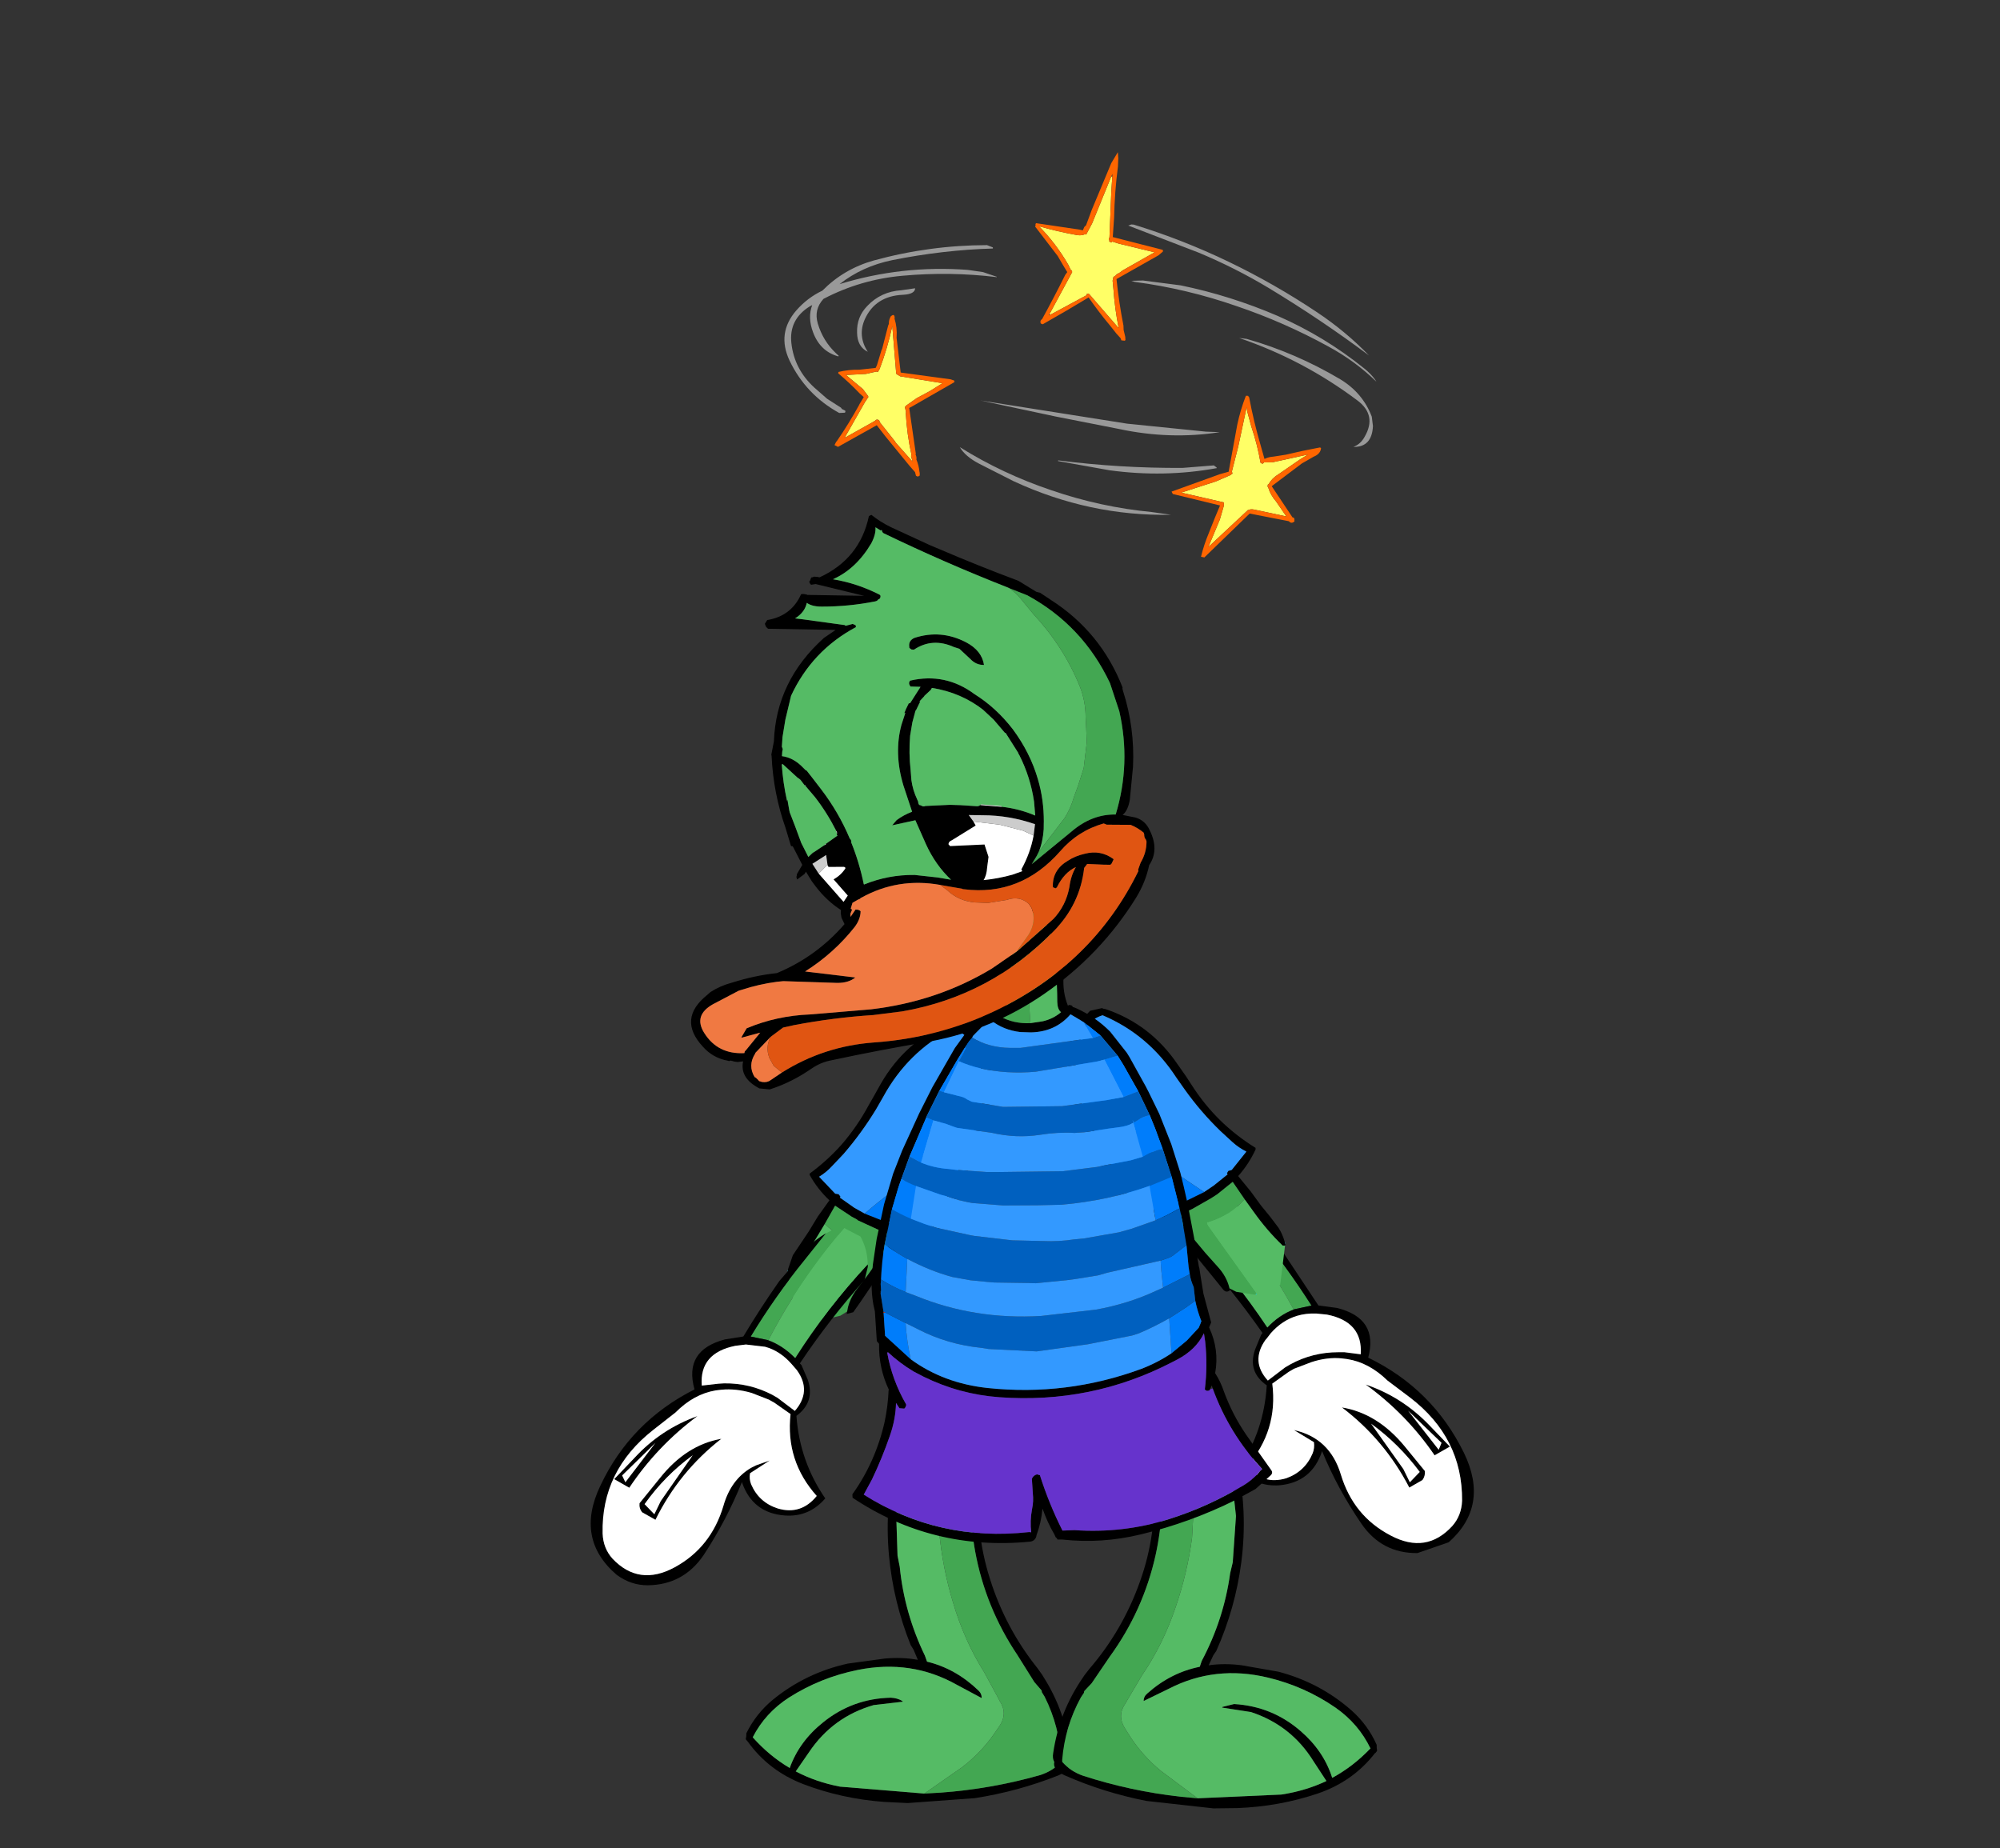 <?xml version="1.0" encoding="UTF-8" standalone="no"?>
<svg xmlns:xlink="http://www.w3.org/1999/xlink" height="136.3px" width="147.5px" xmlns="http://www.w3.org/2000/svg">
  <rect width="100%" height="100%" fill="#333333" stroke="none"/>
  <g transform="matrix(1.0, 0.0, 0.0, 1.0, 93.2, 129.25)">
    <use height="38.9" transform="matrix(0.491, -0.106, 0.106, 0.491, -38.392, -50.557)" width="35.6" xlink:href="#sprite0"/>
    <use height="59.65" transform="matrix(0.47, -0.179, 0.179, 0.47, -8.682, -38.946)" width="31.7" xlink:href="#sprite1"/>
    <use height="42.05" transform="matrix(0.502, 7.0E-4, -7.0E-4, 0.502, -14.569, -54.905)" width="32.25" xlink:href="#sprite2"/>
    <use height="60.15" transform="matrix(0.506, 0.025, -0.025, 0.506, -36.9, -27.31)" width="47.35" xlink:href="#sprite3"/>
    <use height="60.15" transform="matrix(0.505, -0.006, 0.006, 0.505, -15.863, -26.118)" width="47.35" xlink:href="#sprite4"/>
    <use height="93.25" transform="matrix(0.506, -0.033, 0.033, 0.506, -33.142, -61.647)" width="61.2" xlink:href="#sprite5"/>
    <use height="58.15" transform="matrix(0.488, 0.12, -0.12, 0.488, -43.646, -41.888)" width="32.85" xlink:href="#sprite6"/>
    <use height="83.95" transform="matrix(0.509, 0.033, -0.033, 0.509, -39.775, -91.981)" width="65.25" xlink:href="#sprite7"/>
    <use height="56.55" transform="matrix(0.497, 0.106, -0.106, 0.497, -31.534, -122.457)" width="89.0" xlink:href="#sprite8"/>
  </g>
  <defs>
    <g id="sprite0" transform="matrix(1.0, 0.0, 0.0, 1.0, 17.8, 19.45)">
      <use height="38.9" transform="matrix(1.0, 0.0, 0.0, 1.0, -17.8, -19.45)" width="35.6" xlink:href="#shape0"/>
    </g>
    <g id="shape0" transform="matrix(1.0, 0.0, 0.0, 1.0, 17.8, 19.45)">
      <path d="M-17.65 11.0 L-16.5 9.1 -15.0 7.65 -13.45 6.15 -11.7 4.3 -9.55 2.35 Q-10.9 0.4 -11.6 -1.9 L-11.55 -2.1 Q-8.65 -3.4 -6.1 -5.25 -3.3 -7.35 -0.95 -10.1 L-0.05 -11.1 1.45 -12.8 Q6.2 -18.05 13.0 -19.4 L13.25 -19.4 13.3 -19.4 13.6 -19.45 15.1 -18.95 15.2 -18.85 16.05 -17.65 Q19.45 -12.15 16.15 -5.85 12.7 0.8 8.15 6.8 6.65 8.85 4.8 10.25 L3.9 10.4 3.45 10.1 0.35 9.8 -0.25 10.35 -6.3 16.05 -8.35 18.0 -9.6 19.15 -10.6 19.2 -10.45 18.85 Q-9.85 17.2 -8.3 15.9 L-6.3 14.2 -1.85 10.1 -1.0 9.35 -3.5 8.05 -6.1 6.1 -6.2 5.95 -6.85 5.4 -8.9 3.3 -10.95 5.6 -12.45 7.2 Q-14.8 9.7 -17.4 11.6 L-17.75 11.55 -17.75 11.35 -17.65 11.0 M15.4 -16.55 Q14.65 -17.8 13.35 -18.45 6.25 -16.5 1.35 -10.8 L-0.05 -9.25 Q-2.85 -6.3 -6.1 -3.85 L-8.15 -2.45 Q-9.15 -1.75 -10.3 -1.35 L-8.5 1.6 -8.45 1.6 -8.2 1.7 -8.05 1.75 -7.95 1.95 -7.85 2.15 -7.95 2.3 -6.2 4.2 -4.9 5.35 -1.9 7.35 Q-1.1 7.8 -0.25 8.2 1.8 9.0 4.05 9.25 L4.75 9.05 Q9.5 2.8 13.8 -3.8 17.1 -9.0 16.0 -14.85 L15.4 -16.55" fill="#000000" fill-rule="evenodd" stroke="none"/>
      <path d="M-4.9 5.35 L-6.2 4.2 -7.95 2.3 -7.85 2.15 -7.95 1.95 -8.05 1.75 -8.2 1.7 -8.45 1.6 -8.5 1.6 -10.3 -1.35 Q-9.15 -1.75 -8.15 -2.45 L-6.1 -3.85 Q-2.85 -6.3 -0.05 -9.25 L1.35 -10.8 Q6.25 -16.5 13.35 -18.45 14.65 -17.8 15.4 -16.55 L12.35 -11.0 10.85 -8.25 Q7.25 -2.3 1.9 1.85 L0.6 2.65 -0.2 3.0 Q-2.65 4.1 -4.9 5.35" fill="#3399ff" fill-rule="evenodd" stroke="none"/>
      <path d="M-14.7 19.2 Q-16.6 18.9 -17.8 17.35 L-17.75 11.55 -17.4 11.6 Q-14.8 9.7 -12.45 7.2 L-10.95 5.6 Q-9.2 8.25 -6.25 9.6 L-6.15 9.7 Q-5.8 9.65 -6.25 10.2 L-6.5 10.5 -14.45 19.0 -14.55 19.1 -14.7 19.2" fill="#55bb65" fill-rule="evenodd" stroke="none"/>
      <path d="M-10.45 18.85 L-11.55 19.25 -14.15 19.3 -14.45 19.0 -6.5 10.5 -6.25 10.2 Q-5.8 9.65 -6.15 9.7 L-6.25 9.6 Q-9.2 8.25 -10.95 5.6 L-8.9 3.3 -6.85 5.4 -6.2 5.95 -6.1 6.1 -3.5 8.05 -1.0 9.35 -1.85 10.1 -6.3 14.2 -8.3 15.9 Q-9.85 17.2 -10.45 18.85" fill="#43a752" fill-rule="evenodd" stroke="none"/>
      <path d="M-4.9 5.35 Q-2.65 4.1 -0.2 3.0 L0.6 2.65 1.9 1.85 Q7.25 -2.3 10.85 -8.25 L12.35 -11.0 15.4 -16.55 16.0 -14.85 Q17.1 -9.0 13.8 -3.8 9.5 2.8 4.75 9.05 L4.05 9.25 Q1.8 9.0 -0.25 8.2 -1.1 7.8 -1.9 7.35 L-4.9 5.35" fill="#007dfb" fill-rule="evenodd" stroke="none"/>
      <path d="M-14.15 19.3 L-14.4 19.25 -14.55 19.1 -14.45 19.0 -14.15 19.3" fill="#0db5c8" fill-rule="evenodd" stroke="none"/>
      <path d="M-14.4 19.25 L-14.6 19.2 -14.7 19.2 -14.55 19.1 -14.4 19.25 M-17.75 11.35 L-17.75 11.2 -17.65 11.0 -17.75 11.35" fill="#0ecfe4" fill-rule="evenodd" stroke="none"/>
    </g>
    <g id="sprite1" transform="matrix(1.0, 0.0, 0.0, 1.0, 15.85, 29.85)">
      <use height="59.65" transform="matrix(1.0, 0.0, 0.0, 1.0, -15.85, -29.85)" width="31.7" xlink:href="#shape1"/>
    </g>
    <g id="shape1" transform="matrix(1.0, 0.0, 0.0, 1.0, 15.85, 29.85)">
      <path d="M-4.9 -29.8 L-4.25 -29.85 -2.6 -28.15 -1.0 -23.4 Q1.2 -16.85 2.6 -10.1 L-0.05 -10.5 Q-1.4 -20.4 -4.9 -29.8" fill="#43a752" fill-rule="evenodd" stroke="none"/>
      <path d="M-2.6 -28.15 Q-0.35 -25.4 0.65 -21.3 0.9 -20.1 1.4 -19.25 L3.55 -9.75 5.95 -8.45 Q11.15 -4.85 7.65 0.0 14.85 7.65 15.8 18.05 16.55 26.65 9.05 29.5 L4.2 29.35 Q-0.7 27.55 -1.95 22.4 -3.4 16.4 -3.55 10.4 -6.6 14.15 -11.2 12.85 -14.65 11.8 -15.85 8.4 -10.45 4.6 -7.7 -1.5 -9.65 -4.35 -7.45 -7.0 L-5.85 -8.7 -5.55 -8.9 Q-7.45 -16.45 -10.3 -23.65 L-10.05 -25.65 -9.9 -26.0 Q-6.55 -17.95 -4.6 -9.4 -2.35 -10.5 -0.05 -10.5 L2.6 -10.1 Q1.2 -16.85 -1.0 -23.4 L-2.6 -28.15 M0.05 -9.45 Q-2.2 -9.6 -4.4 -8.45 L-5.3 -7.9 -5.5 -7.8 Q-8.7 -5.65 -7.3 -2.1 L-4.25 -3.0 -3.35 -3.15 Q0.3 -3.65 3.85 -2.3 L4.65 -2.0 6.8 -0.85 Q8.8 -5.2 4.25 -8.05 L3.85 -8.25 2.85 -8.75 Q1.45 -9.35 0.05 -9.45 M-4.0 -2.2 L-6.85 -1.45 Q-8.5 5.3 -14.6 8.55 -13.45 12.0 -9.85 12.25 -6.95 12.3 -4.95 10.2 -4.4 9.6 -4.2 8.75 L-6.3 6.05 Q-1.8 9.0 -2.2 14.6 -2.65 20.95 1.45 25.55 5.35 30.0 10.4 27.45 12.2 26.5 13.05 24.5 16.4 15.9 11.3 7.65 L9.1 4.15 Q7.5 0.7 4.7 -0.9 L3.95 -1.3 Q2.0 -2.25 -0.4 -2.35 L-3.1 -2.35 -4.0 -2.2 M12.5 12.45 L14.2 16.45 11.65 16.85 Q9.95 9.75 5.9 3.55 10.25 7.15 12.5 12.45 M6.85 19.25 L8.75 18.35 Q7.35 13.4 4.6 9.2 L6.65 17.1 6.85 19.25 M13.25 15.5 L10.35 9.35 12.5 16.3 13.25 15.5 M8.7 19.6 L6.5 19.95 Q5.6 12.1 1.45 5.45 6.0 8.1 8.0 14.0 L9.5 18.5 Q9.3 19.2 8.7 19.6" fill="#000000" fill-rule="evenodd" stroke="none"/>
      <path d="M-9.9 -26.0 Q-9.15 -28.0 -7.5 -29.45 L-5.2 -29.75 -4.9 -29.8 Q-1.4 -20.4 -0.05 -10.5 -2.35 -10.5 -4.6 -9.4 -6.55 -17.95 -9.9 -26.0" fill="#55bb65" fill-rule="evenodd" stroke="none"/>
      <path d="M8.7 19.6 Q9.3 19.2 9.5 18.5 L8.0 14.0 Q6.0 8.1 1.45 5.45 5.6 12.1 6.5 19.95 L8.7 19.6 M13.25 15.5 L12.5 16.3 10.35 9.35 13.25 15.5 M6.85 19.25 L6.65 17.1 4.6 9.2 Q7.35 13.4 8.75 18.35 L6.85 19.25 M12.5 12.45 Q10.25 7.15 5.9 3.55 9.95 9.75 11.65 16.85 L14.2 16.45 12.5 12.45 M-4.0 -2.2 L-3.1 -2.35 -0.4 -2.35 Q2.0 -2.25 3.95 -1.3 L4.7 -0.9 Q7.5 0.7 9.1 4.15 L11.3 7.65 Q16.4 15.9 13.05 24.5 12.2 26.5 10.4 27.45 5.35 30.0 1.45 25.55 -2.65 20.95 -2.2 14.6 -1.8 9.0 -6.3 6.05 L-4.2 8.75 Q-4.4 9.6 -4.95 10.2 -6.95 12.3 -9.85 12.25 -13.45 12.0 -14.6 8.55 -8.5 5.3 -6.85 -1.45 L-4.0 -2.2 M0.05 -9.45 Q1.45 -9.35 2.85 -8.75 L3.85 -8.25 4.25 -8.05 Q8.8 -5.2 6.8 -0.85 L4.65 -2.0 3.85 -2.3 Q0.3 -3.65 -3.35 -3.15 L-4.25 -3.0 -7.3 -2.1 Q-8.7 -5.65 -5.5 -7.8 L-5.3 -7.9 -4.4 -8.45 Q-2.2 -9.6 0.05 -9.45" fill="#ffffff" fill-rule="evenodd" stroke="none"/>
    </g>
    <g id="sprite2" transform="matrix(1.0, 0.0, 0.0, 1.0, 16.1, 21.0)">
      <use height="42.05" transform="matrix(1.0, 0.0, 0.0, 1.0, -16.1, -21.0)" width="32.25" xlink:href="#shape2"/>
    </g>
    <g id="shape2" transform="matrix(1.0, 0.0, 0.0, 1.0, 16.1, 21.0)">
      <path d="M7.95 20.15 L8.0 20.45 Q7.45 20.85 7.0 20.3 L5.95 19.0 4.15 16.8 -1.1 10.35 -1.6 9.7 -4.7 9.65 -5.2 9.9 Q-5.75 9.9 -6.1 9.55 -7.75 7.95 -8.95 5.75 -12.65 -0.8 -15.2 -7.85 -17.65 -14.55 -13.55 -19.55 L-12.6 -20.6 -12.4 -20.65 -10.85 -21.0 -10.6 -20.9 -10.55 -20.9 -10.3 -20.85 Q-3.75 -18.65 0.25 -12.8 L1.55 -10.95 2.3 -9.8 Q4.25 -6.75 6.75 -4.35 9.0 -2.2 11.75 -0.5 L11.75 -0.25 Q10.75 1.9 9.2 3.65 L11.05 5.9 12.55 7.95 13.9 9.6 15.15 11.25 Q15.75 12.2 16.05 13.3 L16.15 13.65 16.1 13.85 15.75 13.85 Q13.4 11.6 11.45 8.85 L10.15 7.05 8.4 4.5 6.1 6.35 5.4 6.8 5.25 6.9 2.45 8.5 Q1.15 9.15 -0.2 9.5 L0.55 10.35 4.4 14.95 6.15 16.9 Q7.55 18.4 7.95 20.15 M-13.05 -18.35 L-13.85 -16.75 Q-15.8 -11.15 -13.15 -5.5 -9.8 1.6 -5.9 8.4 -5.55 8.5 -5.2 8.7 L-0.8 8.2 0.95 7.6 4.2 6.0 5.6 5.05 7.65 3.4 7.55 3.25 7.65 3.05 7.8 2.85 7.95 2.85 8.2 2.75 8.25 2.75 10.4 0.05 Q9.3 -0.5 8.4 -1.3 L6.6 -2.95 Q3.65 -5.8 1.3 -9.1 L0.1 -10.8 Q-4.0 -17.1 -10.75 -19.95 -12.2 -19.5 -13.05 -18.35" fill="#000000" fill-rule="evenodd" stroke="none"/>
      <path d="M-13.05 -18.35 Q-12.2 -19.5 -10.75 -19.95 -4.0 -17.1 0.1 -10.8 L1.3 -9.1 Q3.65 -5.8 6.6 -2.95 L8.4 -1.3 Q9.3 -0.5 10.4 0.05 L8.25 2.75 8.2 2.75 7.95 2.85 7.8 2.85 7.65 3.05 7.55 3.25 7.65 3.4 5.6 5.05 4.2 6.0 -0.2 3.05 -0.9 2.6 -2.1 1.65 Q-6.9 -3.15 -9.6 -9.55 L-10.75 -12.45 -13.05 -18.35" fill="#3399ff" fill-rule="evenodd" stroke="none"/>
      <path d="M4.2 6.0 L0.95 7.6 -0.8 8.2 -5.2 8.7 Q-5.55 8.5 -5.9 8.4 -9.8 1.6 -13.15 -5.5 -15.8 -11.15 -13.85 -16.75 L-13.05 -18.35 -10.75 -12.45 -9.6 -9.55 Q-6.9 -3.15 -2.1 1.65 L-0.9 2.6 -0.2 3.05 4.2 6.0" fill="#007dfb" fill-rule="evenodd" stroke="none"/>
      <path d="M7.95 20.15 Q7.55 18.4 6.15 16.9 L4.4 14.95 0.55 10.35 -0.2 9.5 Q1.15 9.15 2.45 8.5 L5.25 6.9 5.4 6.8 6.1 6.35 8.4 4.5 10.15 7.05 Q8.05 9.45 4.95 10.4 L4.85 10.45 Q4.45 10.35 4.85 11.0 L5.1 11.35 11.95 20.9 11.75 21.05 11.5 21.05 8.95 20.65 7.95 20.15" fill="#43a752" fill-rule="evenodd" stroke="none"/>
      <path d="M10.15 7.05 L11.45 8.85 Q13.4 11.6 15.75 13.85 L16.1 13.85 15.4 19.6 Q13.95 20.95 12.05 21.05 L11.95 21.05 11.95 20.9 5.1 11.35 4.85 11.0 Q4.45 10.35 4.85 10.45 L4.95 10.4 Q8.05 9.45 10.15 7.05" fill="#55bb65" fill-rule="evenodd" stroke="none"/>
      <path d="M16.15 13.65 L16.05 13.3 16.15 13.5 16.15 13.65 M11.75 21.05 L11.95 20.9 11.95 21.05 11.75 21.05" fill="#0ecfe4" fill-rule="evenodd" stroke="none"/>
    </g>
    <g id="sprite3" transform="matrix(1.0, 0.0, 0.0, 1.0, 23.7, 30.1)">
      <use height="60.15" transform="matrix(1.0, 0.0, 0.0, 1.0, -23.7, -30.1)" width="47.35" xlink:href="#shape3"/>
    </g>
    <g id="shape3" transform="matrix(1.0, 0.0, 0.0, 1.0, 23.7, 30.1)">
      <path d="M5.25 -28.3 L2.15 -28.45 Q1.75 -28.25 1.4 -28.15 -2.15 -24.5 -2.85 -19.25 L-3.5 -12.6 -2.95 -5.85 -2.55 -4.25 Q-1.55 2.45 1.75 8.5 L2.1 9.35 Q6.3 10.15 9.75 13.15 10.3 13.6 10.3 14.25 L6.6 12.5 Q-0.2 9.1 -7.9 11.05 -13.25 12.4 -17.7 15.55 -21.05 17.95 -22.7 21.6 -20.15 24.2 -17.1 25.8 -15.9 21.85 -12.55 18.9 -8.45 15.25 -2.9 14.85 -1.95 14.85 -1.2 15.25 L-1.15 15.35 -5.35 16.05 Q-11.2 18.05 -14.4 23.35 L-16.2 26.25 Q-13.2 27.65 -9.65 28.15 L2.65 28.55 5.0 28.3 Q12.35 27.4 19.3 25.05 21.1 24.4 22.3 23.0 L22.3 22.9 22.3 22.7 Q21.85 17.85 19.45 13.6 L19.0 12.95 19.0 12.85 18.95 12.7 17.85 11.55 15.2 7.75 Q10.2 1.05 8.3 -7.05 6.75 -13.75 7.45 -20.8 7.8 -24.5 5.95 -27.45 L5.25 -28.3 M5.8 -29.3 Q7.95 -28.05 8.25 -25.0 8.65 -21.35 8.45 -17.6 8.05 -10.1 10.65 -3.15 13.25 3.9 18.2 9.5 L18.95 10.45 19.15 10.75 Q22.65 15.7 23.6 21.7 23.75 22.45 23.45 23.0 23.75 24.1 22.0 24.95 16.3 27.55 10.05 28.85 L0.3 30.05 -3.15 30.05 Q-9.3 29.9 -15.0 28.05 -20.15 26.35 -23.4 22.25 L-23.65 22.0 -23.7 21.9 -23.65 21.5 -23.65 21.25 -23.65 21.05 Q-22.4 18.15 -20.05 16.0 -15.45 11.85 -9.4 10.2 L-4.05 9.2 Q-1.55 8.85 0.75 9.15 L0.05 7.7 -0.4 7.05 Q-3.25 0.85 -4.2 -5.85 -5.25 -13.25 -3.75 -20.55 -2.95 -24.45 -0.65 -27.7 0.35 -29.1 1.85 -29.65 L2.05 -29.6 2.95 -29.9 3.6 -30.1 Q4.85 -29.9 5.8 -29.3" fill="#000000" fill-rule="evenodd" stroke="none"/>
      <path d="M2.65 28.55 L-9.65 28.15 Q-13.2 27.65 -16.2 26.25 L-14.4 23.35 Q-11.2 18.05 -5.35 16.05 L-1.15 15.35 -1.2 15.25 Q-1.95 14.85 -2.9 14.85 -8.45 15.25 -12.55 18.9 -15.9 21.85 -17.1 25.8 -20.15 24.2 -22.7 21.6 -21.05 17.95 -17.7 15.55 -13.25 12.4 -7.9 11.05 -0.2 9.1 6.6 12.5 L10.3 14.25 Q10.3 13.6 9.75 13.15 6.3 10.15 2.1 9.35 L1.75 8.5 Q-1.55 2.45 -2.55 -4.25 L-2.95 -5.85 -3.5 -12.6 -2.85 -19.25 Q-2.15 -24.5 1.4 -28.15 1.75 -28.25 2.15 -28.45 L5.25 -28.3 Q2.5 -22.8 2.7 -16.5 L2.75 -12.5 2.95 -9.5 Q3.7 -4.35 5.45 0.55 7.35 6.0 10.5 10.5 L12.6 13.95 12.95 14.55 Q14.2 16.25 13.15 18.1 L12.35 19.4 Q10.55 22.25 7.95 24.45 L2.65 28.55" fill="#55bb65" fill-rule="evenodd" stroke="none"/>
      <path d="M5.25 -28.3 L5.95 -27.45 Q7.8 -24.5 7.45 -20.8 6.75 -13.75 8.3 -7.05 10.2 1.05 15.2 7.75 L17.85 11.55 18.95 12.7 19.0 12.85 19.0 12.95 19.45 13.6 Q21.85 17.85 22.3 22.7 L22.3 22.9 22.3 23.0 Q21.1 24.4 19.3 25.05 12.35 27.4 5.0 28.3 L2.65 28.55 7.95 24.45 Q10.55 22.25 12.35 19.4 L13.15 18.1 Q14.2 16.25 12.95 14.55 L12.6 13.95 10.5 10.5 Q7.35 6.0 5.45 0.55 3.7 -4.35 2.95 -9.5 L2.75 -12.5 2.7 -16.5 Q2.5 -22.8 5.25 -28.3" fill="#43a752" fill-rule="evenodd" stroke="none"/>
    </g>
    <g id="sprite4" transform="matrix(1.0, 0.0, 0.0, 1.0, 23.7, 30.1)">
      <use height="60.15" transform="matrix(1.0, 0.0, 0.0, 1.0, -23.7, -30.1)" width="47.35" xlink:href="#shape4"/>
    </g>
    <g id="shape4" transform="matrix(1.0, 0.0, 0.0, 1.0, 23.7, 30.1)">
      <path d="M3.7 -20.55 Q5.2 -13.25 4.15 -5.85 3.2 0.85 0.35 7.05 L-0.1 7.7 -0.8 9.15 Q1.5 8.85 4.0 9.2 L9.35 10.2 Q15.4 11.85 20.0 16.0 22.35 18.15 23.6 21.05 L23.6 21.25 23.6 21.5 23.65 21.9 23.6 22.0 23.4 22.25 23.35 22.25 Q20.1 26.35 14.95 28.05 9.25 29.9 3.1 30.05 L-0.35 30.05 -10.1 28.85 Q-16.35 27.55 -22.05 24.95 -23.8 24.1 -23.5 23.0 -23.8 22.45 -23.65 21.7 -22.7 15.7 -19.2 10.75 L-19.0 10.45 -18.25 9.5 Q-13.3 3.9 -10.7 -3.15 -8.1 -10.1 -8.5 -17.6 -8.7 -21.35 -8.3 -25.0 -8.0 -28.05 -5.85 -29.3 -4.9 -29.9 -3.65 -30.1 L-3.0 -29.9 -2.05 -29.6 -1.9 -29.65 Q-0.4 -29.1 0.6 -27.7 2.9 -24.45 3.7 -20.55 M-2.65 28.55 L9.6 28.15 Q13.15 27.65 16.2 26.25 L14.35 23.35 Q11.15 18.05 5.3 16.05 L1.1 15.35 1.15 15.25 2.85 14.85 Q8.4 15.25 12.5 18.9 15.85 21.85 17.05 25.8 20.1 24.2 22.65 21.6 L22.7 21.6 Q21.0 17.95 17.65 15.55 13.2 12.4 7.85 11.05 0.15 9.1 -6.65 12.5 L-10.35 14.25 Q-10.35 13.6 -9.8 13.15 -6.35 10.15 -2.1 9.35 L-1.8 8.5 Q1.5 2.45 2.5 -4.25 L2.9 -5.85 3.45 -12.6 2.8 -19.25 Q2.1 -24.5 -1.45 -28.15 L-2.2 -28.45 -5.3 -28.3 -6.0 -27.45 Q-7.85 -24.5 -7.5 -20.8 -6.8 -13.75 -8.35 -7.05 -10.25 1.05 -15.25 7.75 L-17.9 11.55 -19.0 12.7 -19.05 12.85 -19.05 12.95 -19.5 13.6 Q-21.9 17.85 -22.35 22.7 L-22.35 22.9 -22.35 23.0 Q-21.15 24.4 -19.35 25.05 -12.4 27.4 -5.05 28.3 L-2.65 28.55" fill="#000000" fill-rule="evenodd" stroke="none"/>
      <path d="M-5.3 -28.3 L-2.2 -28.45 -1.45 -28.15 Q2.1 -24.5 2.8 -19.25 L3.45 -12.6 2.9 -5.85 2.5 -4.25 Q1.5 2.45 -1.8 8.5 L-2.1 9.35 Q-6.35 10.15 -9.8 13.15 -10.35 13.6 -10.35 14.25 L-6.65 12.5 Q0.15 9.1 7.85 11.05 13.2 12.4 17.65 15.55 21.0 17.95 22.7 21.6 L22.65 21.6 Q20.1 24.2 17.05 25.8 15.85 21.85 12.5 18.9 8.4 15.25 2.85 14.85 L1.15 15.25 1.1 15.35 5.3 16.05 Q11.15 18.05 14.35 23.35 L16.2 26.25 Q13.15 27.65 9.6 28.15 L-2.65 28.55 -8.0 24.45 Q-10.6 22.25 -12.4 19.4 L-13.2 18.1 Q-14.25 16.25 -13.0 14.55 L-12.65 13.95 -10.55 10.5 Q-7.4 6.0 -5.5 0.55 -3.75 -4.35 -3.0 -9.5 L-2.8 -12.5 -2.75 -16.5 Q-2.55 -22.8 -5.3 -28.3" fill="#55bb65" fill-rule="evenodd" stroke="none"/>
      <path d="M-5.3 -28.3 Q-2.55 -22.8 -2.75 -16.5 L-2.8 -12.5 -3.0 -9.5 Q-3.75 -4.35 -5.5 0.55 -7.4 6.0 -10.55 10.5 L-12.65 13.95 -13.0 14.55 Q-14.25 16.25 -13.2 18.1 L-12.4 19.4 Q-10.6 22.25 -8.0 24.45 L-2.65 28.55 -5.05 28.3 Q-12.4 27.4 -19.35 25.05 -21.15 24.4 -22.35 23.0 L-22.35 22.9 -22.35 22.7 Q-21.9 17.85 -19.5 13.6 L-19.05 12.95 -19.05 12.85 -19.0 12.7 -17.9 11.55 -15.25 7.75 Q-10.25 1.05 -8.35 -7.05 -6.8 -13.75 -7.5 -20.8 -7.85 -24.5 -6.0 -27.45 L-5.3 -28.3" fill="#43a752" fill-rule="evenodd" stroke="none"/>
    </g>
    <g id="sprite5" transform="matrix(1.0, 0.0, 0.0, 1.0, 30.65, 46.65)">
      <use height="93.25" transform="matrix(1.0, 0.0, 0.0, 1.0, -30.65, -46.65)" width="61.2" xlink:href="#shape5"/>
    </g>
    <g id="shape5" transform="matrix(1.0, 0.0, 0.0, 1.0, 30.65, 46.65)">
      <path d="M-0.35 -46.6 Q4.45 -46.0 5.0 -41.05 5.35 -38.3 4.95 -35.55 4.65 -33.35 5.3 -31.35 L5.5 -31.4 5.5 -31.45 5.75 -31.35 5.9 -31.3 6.0 -31.1 6.45 -30.9 Q9.2 -29.45 11.2 -27.15 L13.4 -23.95 13.75 -23.3 15.85 -18.85 16.2 -18.05 17.55 -14.75 19.0 -10.25 20.05 -6.0 20.4 -4.0 20.8 -1.5 21.45 3.75 21.85 7.8 21.9 8.0 22.0 9.15 22.25 11.75 23.1 16.0 22.75 16.7 Q24.05 20.0 23.2 23.4 23.9 24.65 24.3 26.15 25.3 29.55 27.1 32.6 L30.45 38.05 Q30.65 38.4 30.35 38.7 L29.3 39.55 27.95 40.6 24.95 42.0 Q18.15 44.85 10.85 46.1 5.1 47.1 -0.55 46.1 L-1.25 46.05 -1.35 45.85 -1.5 45.7 -1.65 45.3 Q-2.55 43.5 -3.1 41.55 L-3.15 41.45 Q-3.45 43.4 -4.25 45.2 L-4.3 45.35 -4.3 45.4 Q-4.55 46.05 -5.25 46.1 -19.5 46.55 -30.6 38.05 L-30.6 37.85 -30.6 37.55 Q-26.95 33.1 -25.25 27.4 -24.6 25.1 -24.35 22.75 L-24.3 22.75 Q-25.6 19.5 -25.3 15.95 L-25.6 15.55 -25.6 11.2 -25.75 10.25 Q-26.0 8.0 -25.65 5.7 L-25.45 4.4 -24.75 1.15 -24.65 0.7 -23.25 -4.25 -21.65 -8.6 -20.15 -11.8 -20.1 -11.9 -17.3 -17.1 -15.15 -20.75 -12.3 -25.05 -11.5 -26.25 -9.8 -28.3 -7.8 -30.15 -5.75 -31.6 -5.35 -31.4 Q-3.3 -36.3 -3.9 -41.95 -4.3 -45.75 -0.65 -46.65 L-0.35 -46.6 M-0.55 -45.35 L-1.2 -45.25 -1.5 -45.0 -2.45 -44.0 -2.5 -43.9 Q-2.05 -37.8 -3.6 -32.1 -3.9 -30.95 -4.6 -30.4 -2.75 -29.2 -0.3 -29.15 L1.5 -29.3 Q3.05 -29.55 4.25 -30.45 3.75 -30.9 3.8 -32.0 4.1 -36.75 3.6 -41.45 3.45 -42.75 2.65 -43.8 L2.0 -44.65 Q0.85 -45.5 -0.55 -45.35 M-14.15 -20.2 L-16.3 -16.5 -16.3 -16.45 -19.1 -10.95 -20.5 -7.75 -21.0 -6.6 -22.15 -3.45 -23.55 1.6 Q-24.15 4.1 -24.4 6.65 L-24.5 7.3 -24.5 7.55 -24.5 8.1 -24.5 8.2 -24.6 8.35 -24.6 8.4 -24.6 8.7 -24.35 11.35 -24.35 11.5 -24.35 14.55 -24.35 14.85 -20.85 18.5 Q-16.3 22.3 -9.95 23.4 1.4 25.35 12.45 22.1 14.9 21.35 17.05 20.1 L19.4 18.4 21.25 16.65 21.6 15.95 21.6 15.9 21.7 15.75 Q21.2 14.2 21.0 12.7 L20.9 10.7 Q20.55 9.8 20.45 8.8 L20.35 7.75 20.25 4.55 19.9 1.15 19.6 -0.85 18.75 -5.5 17.7 -9.65 16.8 -12.7 16.15 -14.65 14.7 -18.25 12.8 -22.2 12.05 -23.6 9.75 -26.7 7.5 -28.75 6.2 -29.65 5.6 -30.05 Q3.25 -27.65 -0.3 -27.8 L-1.85 -27.95 Q-4.3 -28.4 -6.0 -29.95 L-6.15 -30.15 -8.75 -27.85 -8.9 -27.6 -9.2 -27.3 -10.05 -26.2 -11.3 -24.45 -14.15 -20.2 M22.3 25.7 L22.2 25.85 Q21.75 26.0 21.55 25.65 22.2 22.2 22.05 18.7 L21.95 17.5 Q20.65 19.8 17.85 21.05 L17.05 21.4 Q4.95 26.7 -8.35 24.85 -14.1 24.05 -19.15 21.15 L-20.55 20.3 Q-22.5 18.95 -24.1 17.25 L-24.2 17.35 Q-23.75 21.35 -21.95 25.0 L-21.95 25.15 -22.1 25.45 -22.25 25.6 -22.95 25.5 -23.4 24.7 Q-23.6 27.05 -24.6 29.4 -25.95 32.6 -27.6 35.55 L-28.95 37.7 Q-18.5 45.3 -5.3 44.7 L-5.0 44.75 Q-5.1 43.1 -4.65 41.35 -4.35 40.3 -4.4 39.15 L-4.4 37.0 Q-4.2 36.6 -3.8 36.45 L-3.6 36.4 -3.35 36.5 -3.2 36.55 Q-2.15 40.8 -0.45 44.8 L1.3 44.85 Q8.3 45.8 15.1 44.15 21.0 42.7 26.35 39.9 27.45 39.3 28.35 38.5 L28.75 38.05 29.1 37.75 Q24.65 32.3 22.7 25.6 L22.6 25.15 22.3 25.7" fill="#000000" fill-rule="evenodd" stroke="none"/>
      <path d="M-0.3 -29.15 Q-2.75 -29.2 -4.6 -30.4 -3.9 -30.95 -3.6 -32.1 -2.05 -37.8 -2.5 -43.9 L-2.45 -44.0 -1.5 -45.0 -1.2 -45.25 -0.55 -45.35 Q-1.0 -42.05 -0.65 -38.65 -0.25 -34.95 -0.3 -31.2 L-0.3 -29.15" fill="#43a752" fill-rule="evenodd" stroke="none"/>
      <path d="M-0.55 -45.35 Q0.85 -45.5 2.0 -44.65 L2.65 -43.8 Q3.45 -42.75 3.6 -41.45 4.1 -36.75 3.8 -32.0 3.75 -30.9 4.25 -30.45 3.05 -29.55 1.5 -29.3 L-0.3 -29.15 -0.3 -31.2 Q-0.25 -34.95 -0.65 -38.65 -1.0 -42.05 -0.55 -45.35" fill="#55bb65" fill-rule="evenodd" stroke="none"/>
      <path d="M-13.5 -19.95 L-14.15 -20.2 -11.3 -24.45 -10.05 -26.2 -9.9 -26.1 -11.05 -24.3 -13.5 -19.95 M-16.3 -16.45 L-15.3 -15.95 -17.5 -9.95 -19.1 -10.95 -16.3 -16.45 M13.7 -13.7 L13.6 -14.15 13.8 -13.75 14.4 -14.05 Q15.15 -14.55 16.15 -14.65 L16.8 -12.7 17.7 -9.65 17.0 -9.55 15.7 -9.15 14.75 -8.7 13.7 -13.7 M14.7 -18.25 L12.5 -17.55 12.5 -17.6 10.1 -23.15 12.05 -23.6 12.8 -22.2 14.7 -18.25 M-20.5 -7.75 Q-19.55 -7.1 -18.45 -6.6 L-19.5 -1.9 Q-20.9 -2.6 -22.15 -3.45 L-21.0 -6.6 -20.5 -7.75 M15.45 -4.4 L15.4 -4.6 15.5 -4.4 18.75 -5.5 19.6 -0.85 17.6 0.05 16.0 0.65 15.7 -2.1 15.45 -4.4 M-24.1 11.5 L-21.25 13.2 Q-21.25 15.9 -20.85 18.5 L-24.35 14.85 -24.35 14.55 -24.35 11.5 -24.1 11.5 M17.05 15.0 L19.65 13.55 21.0 12.7 Q21.2 14.2 21.7 15.75 L21.6 15.9 21.6 15.95 21.25 16.65 19.4 18.4 17.05 20.1 17.05 15.9 17.05 15.0 M20.45 8.8 L16.45 10.5 16.35 7.9 16.35 6.55 17.45 6.25 Q18.0 6.1 18.45 5.75 L20.25 4.55 20.35 7.75 20.45 8.8 M-20.95 8.7 Q-22.75 7.85 -24.4 6.65 -24.15 4.1 -23.55 1.6 L-22.85 2.15 -21.65 3.05 -20.4 3.9 -20.95 8.7 M9.75 -26.7 L8.6 -26.4 7.5 -28.75 9.75 -26.7" fill="#007dfb" fill-rule="evenodd" stroke="none"/>
      <path d="M-14.15 -20.2 L-13.5 -19.95 -11.55 -19.3 Q-10.6 -19.05 -10.25 -18.7 L-9.55 -18.3 -5.05 -17.25 3.5 -16.8 8.5 -17.15 10.0 -17.25 12.5 -17.55 14.7 -18.25 16.15 -14.65 Q15.15 -14.55 14.4 -14.05 L13.8 -13.75 13.6 -14.15 13.7 -13.7 Q12.7 -13.25 11.5 -13.2 L10.0 -13.1 6.5 -12.8 5.05 -12.8 Q2.65 -13.1 0.0 -12.85 -3.45 -12.55 -6.95 -13.6 L-11.95 -14.65 -12.55 -14.9 -13.55 -15.35 -15.3 -15.95 -16.3 -16.45 -16.3 -16.5 -14.15 -20.2 M-11.05 -24.3 L-9.9 -26.1 -10.05 -26.2 -9.2 -27.3 -8.9 -27.6 Q-6.6 -26.0 -3.5 -25.75 L-2.0 -25.65 8.5 -26.4 8.6 -26.4 9.75 -26.7 12.05 -23.6 10.1 -23.15 9.0 -22.95 0.0 -22.05 Q-4.2 -21.95 -7.95 -23.05 -9.6 -23.55 -11.05 -24.3 M-17.5 -9.95 Q-15.7 -9.05 -13.5 -8.75 L-12.45 -8.55 -8.0 -7.95 -6.5 -7.85 3.0 -7.35 8.0 -7.65 9.05 -7.8 13.0 -8.3 14.75 -8.7 15.7 -9.15 17.0 -9.55 17.7 -9.65 18.75 -5.5 15.5 -4.4 15.4 -4.6 15.45 -4.4 Q9.3 -2.65 2.5 -2.5 L-1.0 -2.65 -6.0 -2.95 -10.45 -3.6 -11.05 -3.75 -12.4 -4.15 -14.05 -4.8 -14.95 -5.1 -18.0 -6.4 -18.45 -6.6 Q-19.55 -7.1 -20.5 -7.75 L-19.1 -10.95 -17.5 -9.95 M-22.15 -3.45 Q-20.9 -2.6 -19.5 -1.9 L-17.55 -1.0 -15.9 -0.35 -11.05 1.05 -10.45 1.2 -5.0 2.2 -0.5 2.6 Q1.75 2.85 4.0 2.65 L5.5 2.6 10.55 2.05 12.45 1.65 16.0 0.65 17.6 0.05 19.6 -0.85 19.9 1.15 20.25 4.55 18.45 5.75 Q18.0 6.1 17.45 6.25 L16.35 6.55 8.5 7.8 7.1 8.1 4.0 8.4 2.55 8.5 -2.0 8.65 -3.0 8.55 -8.0 8.15 -9.0 8.0 -11.45 7.6 -14.05 6.95 Q-17.25 5.85 -20.4 3.9 L-21.65 3.05 -22.85 2.15 -23.55 1.6 -22.15 -3.45 M-24.6 8.7 L-24.5 8.2 -24.5 8.1 -24.5 7.55 -24.5 7.3 -24.4 6.65 Q-22.75 7.85 -20.95 8.7 L-20.5 8.9 -19.5 9.35 Q-11.2 13.4 -1.5 13.45 L6.5 13.05 Q11.3 12.5 15.5 10.85 L16.45 10.5 20.45 8.8 Q20.55 9.8 20.9 10.7 L21.0 12.7 19.65 13.55 17.05 15.0 Q14.8 16.1 12.5 16.9 L11.5 17.15 5.0 18.0 -2.5 18.55 -9.45 17.75 -10.55 17.5 Q-15.35 16.7 -19.45 14.25 L-21.25 13.2 -24.1 11.5 -24.35 11.35 -24.6 8.7" fill="#0060bf" fill-rule="evenodd" stroke="none"/>
      <path d="M-15.3 -15.95 L-13.55 -15.35 -12.55 -14.9 -11.95 -14.65 -6.95 -13.6 Q-3.45 -12.55 0.0 -12.85 2.65 -13.1 5.05 -12.8 L6.5 -12.8 10.0 -13.1 11.5 -13.2 Q12.7 -13.25 13.7 -13.7 L14.75 -8.7 13.0 -8.3 9.05 -7.8 8.0 -7.65 3.0 -7.35 -6.5 -7.85 -8.0 -7.95 -12.45 -8.55 -13.5 -8.75 Q-15.7 -9.05 -17.5 -9.95 L-15.3 -15.95 M12.5 -17.55 L10.0 -17.25 8.5 -17.15 3.5 -16.8 -5.05 -17.25 -9.55 -18.3 -10.25 -18.7 Q-10.6 -19.05 -11.55 -19.3 L-13.5 -19.95 -11.05 -24.3 Q-9.6 -23.55 -7.95 -23.05 -4.2 -21.95 0.0 -22.05 L9.0 -22.95 10.1 -23.15 12.5 -17.6 12.5 -17.55 M-19.5 -1.9 L-18.45 -6.6 -18.0 -6.4 -14.95 -5.1 -14.05 -4.8 -12.4 -4.15 -11.05 -3.75 -10.45 -3.6 -6.0 -2.95 -1.0 -2.65 2.5 -2.5 Q9.3 -2.65 15.45 -4.4 L15.7 -2.1 16.0 0.65 12.45 1.65 10.55 2.05 5.5 2.6 4.0 2.65 Q1.75 2.85 -0.5 2.6 L-5.0 2.2 -10.45 1.2 -11.05 1.05 -15.9 -0.35 -17.55 -1.0 -19.5 -1.9 M-21.25 13.2 L-19.45 14.25 Q-15.35 16.7 -10.55 17.5 L-9.45 17.75 -2.5 18.55 5.0 18.0 11.5 17.15 12.5 16.9 Q14.8 16.1 17.05 15.0 L17.05 15.9 17.05 20.1 Q14.9 21.35 12.45 22.1 1.4 25.35 -9.95 23.4 -16.3 22.3 -20.85 18.5 -21.25 15.9 -21.25 13.2 M16.45 10.5 L15.5 10.85 Q11.3 12.5 6.5 13.05 L-1.5 13.45 Q-11.2 13.4 -19.5 9.35 L-20.5 8.9 -20.95 8.7 -20.4 3.9 Q-17.25 5.85 -14.05 6.95 L-11.45 7.6 -9.0 8.0 -8.0 8.15 -3.0 8.55 -2.0 8.65 2.55 8.5 4.0 8.4 7.1 8.1 8.5 7.8 16.35 6.55 16.35 7.9 16.45 10.5 M8.6 -26.4 L8.5 -26.4 -2.0 -25.65 -3.5 -25.75 Q-6.6 -26.0 -8.9 -27.6 L-8.75 -27.85 -6.15 -30.15 -6.0 -29.95 Q-4.3 -28.4 -1.85 -27.95 L-0.3 -27.8 Q3.25 -27.65 5.6 -30.05 L6.2 -29.65 7.5 -28.75 8.6 -26.4" fill="#3399ff" fill-rule="evenodd" stroke="none"/>
      <path d="M22.7 25.6 Q24.65 32.3 29.1 37.75 L28.75 38.05 28.35 38.5 Q27.45 39.3 26.35 39.9 21.0 42.7 15.1 44.15 8.3 45.8 1.3 44.85 L-0.45 44.8 Q-2.15 40.8 -3.2 36.55 L-3.35 36.5 -3.6 36.4 -3.8 36.45 Q-4.2 36.6 -4.4 37.0 L-4.4 39.15 Q-4.35 40.3 -4.65 41.35 -5.1 43.1 -5.0 44.75 L-5.3 44.7 Q-18.5 45.3 -28.95 37.7 L-27.6 35.55 Q-25.95 32.6 -24.6 29.4 -23.6 27.05 -23.4 24.7 L-22.95 25.5 -22.25 25.6 -22.1 25.45 -21.95 25.15 -21.95 25.0 Q-23.75 21.35 -24.2 17.35 L-24.1 17.25 Q-22.5 18.95 -20.55 20.3 L-19.15 21.15 Q-14.1 24.05 -8.35 24.85 4.95 26.7 17.05 21.4 L17.85 21.05 Q20.65 19.8 21.95 17.5 L22.05 18.7 Q22.2 22.2 21.55 25.65 21.75 26.0 22.2 25.85 L22.3 25.7 22.7 25.6" fill="#6633cc" fill-rule="evenodd" stroke="none"/>
      <path d="M-24.35 11.35 L-24.1 11.5 -24.35 11.5 -24.35 11.35" fill="#f02d0b" fill-rule="evenodd" stroke="none"/>
    </g>
    <g id="sprite6" transform="matrix(1.0, 0.0, 0.0, 1.0, 16.45, 29.05)">
      <use height="58.15" transform="matrix(1.0, 0.0, 0.0, 1.0, -16.45, -29.05)" width="32.85" xlink:href="#shape6"/>
    </g>
    <g id="shape6" transform="matrix(1.0, 0.0, 0.0, 1.0, 16.45, 29.05)">
      <path d="M7.2 -27.5 L9.05 -29.05 9.65 -28.9 Q5.1 -19.95 2.75 -10.25 L0.1 -10.15 Q2.15 -16.7 5.1 -22.95 L7.2 -27.5" fill="#43a752" fill-rule="evenodd" stroke="none"/>
      <path d="M14.25 -24.55 L14.35 -24.2 14.35 -22.2 Q10.7 -15.35 8.05 -8.05 L8.35 -7.85 9.75 -6.0 Q11.6 -3.1 9.4 -0.45 11.45 5.9 16.4 10.3 14.75 13.55 11.25 14.15 6.55 14.95 3.95 10.9 3.1 16.85 1.05 22.65 -0.8 27.6 -5.85 28.9 -8.25 29.5 -10.65 28.5 -17.85 24.85 -16.1 16.4 -14.05 6.2 -6.05 -0.65 -9.0 -5.85 -3.45 -8.85 L-0.95 -9.9 Q0.5 -14.6 2.25 -19.1 L3.25 -21.05 Q4.7 -25.05 7.2 -27.5 L5.1 -22.95 Q2.15 -16.7 0.1 -10.15 L2.75 -10.25 Q5.0 -10.0 7.2 -8.65 10.0 -16.95 14.25 -24.55 M-0.3 -8.85 L-1.35 -8.45 -1.75 -8.3 Q-6.65 -6.0 -5.15 -1.45 L-2.85 -2.3 -2.05 -2.55 Q1.6 -3.5 5.25 -2.6 L6.1 -2.35 9.0 -1.1 Q10.75 -4.5 7.9 -6.95 L7.7 -7.1 6.85 -7.7 Q4.75 -9.15 2.5 -9.2 L-0.3 -8.85 M10.0 13.4 Q13.55 13.55 15.1 10.25 9.4 6.35 8.5 -0.5 L5.8 -1.55 4.9 -1.8 2.2 -2.15 Q-0.2 -2.25 -2.2 -1.55 L-3.0 -1.25 Q-6.0 0.05 -7.95 3.3 L-10.5 6.55 Q-16.5 14.2 -14.1 23.1 -13.5 25.2 -11.8 26.35 -7.05 29.4 -2.65 25.4 1.85 21.3 2.15 14.9 2.3 10.95 4.75 8.55 L5.4 8.0 7.15 6.85 4.8 9.35 Q4.85 10.2 5.35 10.9 7.1 13.2 10.0 13.4 M-13.35 14.15 L-12.65 15.0 -9.75 8.35 -13.35 14.15 M-11.9 15.65 L-14.35 14.95 -12.2 11.2 Q-9.45 6.2 -4.7 3.05 -9.4 8.75 -11.9 15.65 M-7.05 19.3 L-9.2 18.7 Q-9.8 18.25 -9.9 17.5 L-7.9 13.25 Q-5.3 7.55 -0.5 5.45 -5.35 11.6 -7.05 19.3 M-6.95 16.45 L-4.0 8.8 Q-7.25 12.65 -9.15 17.45 L-7.4 18.55 -6.95 16.45" fill="#000000" fill-rule="evenodd" stroke="none"/>
      <path d="M9.65 -28.9 L10.0 -28.8 12.25 -28.25 Q13.7 -26.65 14.25 -24.55 10.0 -16.95 7.2 -8.65 5.0 -10.0 2.75 -10.25 5.1 -19.95 9.65 -28.9" fill="#55bb65" fill-rule="evenodd" stroke="none"/>
      <path d="M10.0 13.4 Q7.1 13.2 5.35 10.9 4.85 10.2 4.8 9.35 L7.15 6.85 5.4 8.0 4.75 8.55 Q2.3 10.95 2.15 14.9 1.85 21.3 -2.65 25.4 -7.05 29.4 -11.8 26.35 -13.5 25.2 -14.1 23.1 -16.5 14.2 -10.5 6.55 L-7.95 3.3 Q-6.0 0.05 -3.0 -1.25 L-2.2 -1.55 Q-0.2 -2.25 2.2 -2.15 L4.9 -1.8 5.8 -1.55 8.5 -0.5 Q9.4 6.35 15.1 10.25 13.55 13.55 10.0 13.4 M-0.3 -8.85 L2.5 -9.2 Q4.75 -9.15 6.85 -7.7 L7.7 -7.1 7.9 -6.95 Q10.75 -4.5 9.0 -1.1 L6.1 -2.35 5.25 -2.6 Q1.6 -3.5 -2.05 -2.55 L-2.85 -2.3 -5.15 -1.45 Q-6.65 -6.0 -1.75 -8.3 L-1.35 -8.45 -0.3 -8.85 M-6.95 16.45 L-7.4 18.55 -9.15 17.45 Q-7.25 12.65 -4.0 8.8 L-6.95 16.45 M-7.05 19.3 Q-5.35 11.6 -0.5 5.45 -5.3 7.55 -7.9 13.25 L-9.9 17.5 Q-9.8 18.25 -9.2 18.7 L-7.05 19.3 M-11.9 15.65 Q-9.4 8.75 -4.7 3.05 -9.45 6.2 -12.2 11.2 L-14.35 14.95 -11.9 15.65 M-13.35 14.15 L-9.75 8.35 -12.65 15.0 -13.35 14.15" fill="#ffffff" fill-rule="evenodd" stroke="none"/>
    </g>
    <g id="sprite7" transform="matrix(1.0, 0.0, 0.0, 1.0, 32.65, 42.0)">
      <use height="83.95" transform="matrix(1.0, 0.0, 0.0, 1.0, -32.65, -42.0)" width="65.25" xlink:href="#shape7"/>
    </g>
    <g id="shape7" transform="matrix(1.0, 0.0, 0.0, 1.0, 32.65, 42.0)">
      <path d="M-11.55 -41.9 L-11.35 -42.0 Q-10.0 -41.05 -8.4 -40.4 L-2.55 -38.15 -1.1 -37.65 Q4.55 -35.65 10.35 -33.9 L10.5 -33.85 13.15 -32.45 13.35 -32.4 13.7 -32.35 15.35 -31.4 Q22.85 -27.25 26.5 -19.45 L26.5 -19.25 26.6 -18.95 Q28.65 -13.75 28.75 -8.1 L28.6 -3.35 Q28.45 -1.75 27.7 -1.05 L29.6 -0.8 Q31.05 -0.45 31.75 0.9 33.35 3.65 32.0 5.95 31.65 8.4 30.45 10.7 25.85 19.35 18.0 25.55 10.9 31.15 2.15 33.4 -5.05 35.1 -11.95 37.05 -13.55 37.45 -14.8 38.45 L-15.8 39.2 Q-18.1 40.85 -20.65 41.85 L-22.15 41.8 Q-25.1 40.5 -24.75 38.05 L-25.55 38.2 -26.1 38.15 -26.25 38.1 -26.35 38.1 -26.5 38.05 -26.7 38.1 -26.75 38.15 -26.95 38.1 Q-29.15 37.85 -30.7 36.3 -34.65 32.55 -30.55 28.8 L-30.4 28.65 -30.1 28.35 Q-28.75 27.35 -27.1 26.8 -23.9 25.55 -20.7 25.0 -15.15 22.25 -11.4 17.3 L-11.9 16.4 -12.05 15.75 -12.05 15.55 -12.05 15.3 Q-14.2 14.1 -15.9 12.15 L-16.5 11.45 -17.0 10.75 -17.45 10.1 -17.65 10.45 -18.65 11.3 -18.7 11.2 -18.8 10.9 -18.75 10.85 -18.75 10.65 -18.75 10.55 -18.05 9.15 -19.6 6.55 -19.8 6.55 -19.85 6.55 -20.8 4.0 Q-22.9 -0.9 -23.5 -6.3 L-23.55 -6.45 -23.3 -8.4 Q-23.55 -17.15 -17.05 -23.8 L-15.45 -25.05 -15.8 -25.05 -25.2 -24.6 -25.5 -24.85 -25.65 -25.15 -25.7 -25.3 -25.4 -25.85 Q-21.95 -26.65 -20.75 -29.9 L-20.45 -29.95 -19.9 -29.9 -19.9 -29.85 -11.65 -30.25 -18.75 -31.5 -19.4 -31.35 -19.6 -31.55 -19.7 -31.8 -19.6 -31.9 -19.45 -32.4 -19.25 -32.45 -19.05 -32.55 -18.6 -32.55 -18.25 -32.5 Q-12.6 -35.55 -11.7 -41.8 L-11.6 -41.85 -11.55 -41.9 M9.25 -32.7 L9.0 -32.8 Q-0.4 -35.8 -9.5 -39.5 L-9.65 -39.7 -9.7 -39.9 -9.9 -39.85 -10.65 -40.25 Q-10.5 -39.25 -11.1 -37.9 -13.05 -34.05 -16.3 -32.35 -12.75 -32.0 -9.4 -30.55 L-9.3 -30.45 Q-9.2 -30.15 -9.45 -29.9 L-9.55 -29.9 Q-9.65 -29.65 -10.0 -29.55 -13.75 -28.55 -17.65 -28.3 -19.05 -28.2 -19.85 -28.7 -20.05 -27.3 -21.4 -26.35 L-20.45 -26.3 -14.15 -25.85 -14.05 -25.75 -13.0 -26.1 -12.85 -26.0 -12.7 -26.0 -12.65 -25.95 -12.55 -25.85 -12.55 -25.65 Q-18.65 -21.85 -21.25 -15.15 L-21.85 -11.65 -22.1 -9.1 -22.1 -8.9 -22.1 -7.75 -22.1 -7.7 -22.05 -7.6 -22.0 -7.5 -21.95 -7.35 -22.0 -7.0 -22.0 -6.35 Q-20.3 -6.25 -18.8 -4.85 L-18.4 -4.5 -18.35 -4.55 -17.5 -3.6 -16.05 -1.95 Q-13.3 1.2 -11.45 4.9 L-11.3 5.05 -11.25 5.15 -11.2 5.25 -11.2 5.35 -11.2 5.45 Q-9.85 8.25 -9.0 11.35 L-8.95 11.45 -8.95 11.4 Q-5.55 9.75 -1.75 9.55 L1.6 9.7 3.55 9.9 Q1.15 7.9 -0.4 5.0 L-2.15 1.65 -5.45 2.6 -4.85 1.8 Q-3.9 1.0 -2.7 0.45 L-4.2 -3.25 Q-5.9 -7.8 -5.05 -12.0 L-4.6 -13.75 -4.75 -13.7 -4.55 -14.3 -4.2 -15.15 -4.0 -15.2 -2.65 -17.65 -4.1 -17.6 -4.15 -17.65 Q-4.5 -18.1 -4.2 -18.45 0.8 -19.95 5.2 -17.1 8.45 -15.35 11.05 -12.4 13.8 -9.15 15.15 -5.4 16.2 -2.55 16.4 0.7 L16.4 0.8 16.45 1.75 Q16.45 3.55 15.95 5.05 L15.7 5.65 15.05 6.9 20.45 1.85 Q23.25 -0.9 26.7 -1.05 28.45 -8.55 26.25 -16.0 L24.65 -19.95 Q20.2 -28.0 11.9 -31.85 L9.25 -32.7 M12.05 -9.05 L10.05 -11.8 9.95 -11.8 8.2 -13.6 6.55 -14.95 6.7 -14.85 Q3.3 -17.2 -1.0 -17.6 L-1.15 -17.3 -2.0 -16.4 -2.05 -16.3 -2.7 -15.5 -2.55 -15.55 -3.1 -14.2 -3.15 -14.2 -3.5 -12.45 -3.7 -10.5 Q-3.75 -8.0 -3.3 -5.5 L-3.1 -4.1 Q-2.8 -2.65 -2.1 -1.4 L-1.9 -1.0 -1.9 -0.85 -1.75 -0.6 -1.5 -0.55 -1.4 -0.5 Q-1.1 -0.35 -0.85 -0.5 L2.7 -0.9 2.75 -0.9 4.2 -0.95 6.65 -0.95 6.85 -1.0 7.1 -1.15 10.15 -1.1 Q12.65 -1.0 15.1 -0.15 L14.8 -2.15 Q14.05 -5.65 12.25 -8.7 L12.05 -9.0 12.05 -9.05 M3.5 -24.5 Q5.85 -23.45 6.3 -21.4 5.15 -21.3 4.25 -22.15 L2.6 -23.5 1.8 -23.7 Q-1.4 -24.9 -3.95 -22.95 L-4.3 -22.95 -4.55 -23.1 -4.65 -23.2 -4.65 -23.3 Q-4.85 -24.2 -4.0 -24.65 -0.25 -26.15 3.5 -24.5 M-21.8 -5.2 L-22.0 -5.2 -21.95 -5.15 Q-21.6 -2.5 -20.85 0.05 L-20.8 -0.1 -20.45 1.35 -20.35 1.7 -20.3 1.8 -19.7 3.1 -19.4 3.75 -18.4 6.0 -17.25 7.95 -16.6 7.25 -16.55 7.25 -15.05 6.1 -14.85 6.0 -14.85 5.9 -13.25 4.6 -13.35 4.45 -13.35 4.25 -13.3 4.25 -13.45 3.95 Q-14.95 1.4 -16.85 -0.75 L-18.35 -2.3 -18.4 -2.4 -18.45 -2.35 -19.1 -3.1 -19.45 -3.35 -19.5 -3.35 -21.8 -5.2 M-14.4 8.95 L-14.7 7.5 -16.6 8.9 -15.6 10.25 -11.75 14.1 -11.2 13.15 -13.4 10.95 Q-12.35 10.25 -11.8 9.25 L-11.85 9.1 -12.0 9.05 -12.1 9.05 -14.25 9.2 -14.4 8.95 M2.05 10.75 Q-4.15 10.05 -9.25 13.35 L-9.3 13.35 -9.4 13.5 -9.7 13.65 -10.45 14.15 -10.65 15.0 -10.45 15.15 -10.65 15.75 -10.6 16.2 -9.95 15.1 -9.6 15.1 Q-9.35 15.15 -9.2 15.3 -9.15 16.45 -9.9 17.6 -12.65 21.6 -16.65 24.5 L-9.35 24.9 Q-10.25 25.75 -11.9 25.85 L-19.7 26.1 -20.6 26.25 Q-23.15 26.75 -25.65 27.75 L-26.05 27.9 -29.65 30.1 Q-32.4 31.9 -30.6 34.35 -28.45 37.3 -24.65 36.85 L-24.6 36.6 -24.4 36.35 -22.55 33.75 -25.2 34.65 -25.2 34.55 -24.55 33.25 Q-20.35 31.15 -15.5 30.65 L-6.8 29.35 Q2.7 27.6 10.25 22.35 L13.5 19.8 13.85 19.5 18.65 14.65 Q20.4 12.55 20.7 9.8 20.8 8.2 21.45 6.9 19.8 7.8 18.9 10.0 L18.75 10.15 18.65 10.15 18.55 10.1 18.35 10.05 18.3 9.9 Q18.1 7.5 20.25 6.05 21.25 5.3 22.6 4.9 24.85 4.15 26.8 5.4 L26.8 5.5 26.55 6.1 26.4 6.25 25.4 6.3 23.05 6.35 22.65 6.95 Q22.4 12.25 18.85 16.35 10.35 26.3 -2.25 29.35 L-6.4 30.15 Q-12.15 30.9 -17.75 32.35 L-19.3 32.8 -21.0 34.25 -23.05 36.7 -23.1 36.85 Q-24.05 38.6 -22.95 40.2 L-22.75 40.3 -22.45 40.55 -22.25 40.75 -21.8 40.85 Q-21.05 40.9 -20.6 40.5 L-19.05 39.3 Q-13.25 35.1 -6.05 34.1 3.2 32.85 11.25 28.35 24.85 20.65 30.5 6.9 L30.5 6.85 30.45 6.7 30.75 5.65 Q31.5 4.2 31.4 2.55 L31.3 2.3 Q31.0 2.0 31.0 1.55 L30.9 1.3 Q30.0 0.65 28.95 0.3 L25.5 0.5 25.35 0.45 25.2 0.4 25.05 0.35 Q21.4 1.65 19.05 4.75 13.75 11.65 5.5 11.15 L5.3 11.15 5.3 11.1 3.4 10.9 2.05 10.75 M6.25 1.3 L6.6 1.85 3.3 4.2 Q2.85 4.4 2.85 4.8 L2.95 4.9 3.05 5.0 3.1 5.05 8.05 4.5 8.75 6.25 8.65 7.75 Q8.65 8.95 8.25 9.65 10.35 9.3 12.35 8.6 L13.75 8.0 13.6 7.75 Q14.75 5.3 15.05 2.75 L15.15 1.1 Q11.35 0.05 7.5 0.3 L5.5 0.4 6.25 1.3" fill="#000000" fill-rule="evenodd" stroke="none"/>
      <path d="M-9.0 11.35 Q-9.85 8.25 -11.2 5.45 L-11.2 5.35 -11.2 5.25 -11.25 5.15 -11.3 5.05 -11.45 4.9 Q-13.3 1.2 -16.05 -1.95 L-17.5 -3.6 -18.35 -4.55 -18.4 -4.5 -18.8 -4.85 Q-20.3 -6.25 -22.0 -6.35 L-22.0 -7.0 -21.95 -7.35 -22.0 -7.5 -22.05 -7.6 -22.1 -7.7 -22.1 -7.75 -22.1 -8.9 -22.1 -9.1 -21.85 -11.65 -21.25 -15.15 Q-18.65 -21.85 -12.55 -25.65 L-12.55 -25.85 -12.65 -25.95 -12.7 -26.0 -12.85 -26.0 -13.0 -26.1 -14.05 -25.75 -14.15 -25.85 -20.45 -26.3 -21.4 -26.35 Q-20.05 -27.3 -19.85 -28.7 -19.05 -28.2 -17.65 -28.3 -13.75 -28.55 -10.0 -29.55 -9.65 -29.65 -9.55 -29.9 L-9.45 -29.9 Q-9.2 -30.15 -9.3 -30.45 L-9.4 -30.55 Q-12.75 -32.0 -16.3 -32.35 -13.05 -34.05 -11.1 -37.9 -10.5 -39.25 -10.65 -40.25 L-9.9 -39.85 -9.7 -39.9 -9.65 -39.7 -9.5 -39.5 Q-0.4 -35.8 9.0 -32.8 L9.25 -32.7 Q10.45 -31.95 11.4 -30.85 L13.0 -29.15 Q17.6 -24.8 20.3 -19.25 21.3 -17.15 21.45 -14.8 L21.65 -13.1 21.85 -11.2 21.65 -7.45 21.0 -4.85 20.5 -3.15 Q20.15 -1.5 19.35 -0.05 L15.95 5.05 Q16.45 3.55 16.45 1.75 L16.4 0.8 16.4 0.7 Q16.2 -2.55 15.15 -5.4 13.8 -9.15 11.05 -12.4 8.45 -15.35 5.2 -17.1 0.8 -19.95 -4.2 -18.45 -4.5 -18.1 -4.15 -17.65 L-4.1 -17.6 -2.65 -17.65 -4.0 -15.2 -4.2 -15.15 -4.55 -14.3 -4.75 -13.7 -4.6 -13.75 -5.05 -12.0 Q-5.9 -7.8 -4.2 -3.25 L-2.7 0.45 Q-3.9 1.0 -4.85 1.8 L-5.45 2.6 -2.15 1.65 -0.4 5.0 Q1.15 7.9 3.55 9.9 L1.6 9.7 -1.75 9.55 Q-5.55 9.75 -8.95 11.4 L-9.0 11.35 M7.1 -1.15 L6.85 -1.0 6.65 -0.95 4.2 -0.95 2.75 -0.9 2.7 -0.9 -0.85 -0.5 Q-1.1 -0.35 -1.4 -0.5 L-1.5 -0.55 -1.75 -0.6 -1.9 -0.85 -1.9 -1.0 -2.1 -1.4 Q-2.8 -2.65 -3.1 -4.1 L-3.3 -5.5 Q-3.75 -8.0 -3.7 -10.5 L-3.5 -12.45 -3.15 -14.2 -3.1 -14.2 -2.55 -15.55 -2.7 -15.5 -2.05 -16.3 -2.0 -16.4 -1.15 -17.3 -1.0 -17.6 Q3.3 -17.2 6.7 -14.85 L6.55 -14.95 8.2 -13.6 9.95 -11.8 10.05 -11.8 12.05 -9.05 12.0 -8.95 12.05 -9.0 12.25 -8.7 Q14.05 -5.65 14.8 -2.15 L15.1 -0.15 Q12.65 -1.0 10.15 -1.1 L10.15 -1.2 7.2 -1.25 7.1 -1.15 M3.5 -24.5 Q-0.25 -26.15 -4.0 -24.65 -4.85 -24.2 -4.65 -23.3 L-4.65 -23.2 -4.55 -23.1 -4.3 -22.95 -3.95 -22.95 Q-1.4 -24.9 1.8 -23.7 L2.6 -23.5 4.25 -22.15 Q5.15 -21.3 6.3 -21.4 5.85 -23.45 3.5 -24.5 M-21.95 -5.15 L-21.8 -5.2 -19.5 -3.35 -19.45 -3.35 -19.1 -3.1 -18.45 -2.35 -18.4 -2.3 -18.35 -2.3 -16.85 -0.75 Q-14.95 1.4 -13.45 3.95 L-13.5 4.0 -13.4 4.15 -13.35 4.25 -13.35 4.45 -13.25 4.6 -14.85 5.9 -15.05 6.1 -16.55 7.25 -16.6 7.2 -16.6 7.25 -17.25 7.95 -18.4 6.0 -19.4 3.75 -19.7 3.1 -20.3 1.8 -20.35 1.7 -20.45 1.35 -20.8 -0.1 -20.85 0.05 Q-21.6 -2.5 -21.95 -5.15" fill="#55bb65" fill-rule="evenodd" stroke="none"/>
      <path d="M12.05 -9.05 L12.05 -9.0 12.0 -8.95 12.05 -9.05 M10.15 -1.1 L7.1 -1.15 7.2 -1.25 10.15 -1.2 10.15 -1.1 M-18.45 -2.35 L-18.4 -2.4 -18.35 -2.3 -18.4 -2.3 -18.45 -2.35 M-13.45 3.95 L-13.3 4.25 -13.35 4.25 -13.4 4.15 -13.5 4.0 -13.45 3.95 M-14.85 5.9 L-14.85 6.0 -15.05 6.1 -14.85 5.9 M-16.55 7.25 L-16.6 7.25 -16.6 7.2 -16.55 7.25 M-15.6 10.25 L-14.55 9.05 -14.4 8.95 -14.25 9.2 -12.1 9.05 -12.0 9.05 -11.85 9.1 -11.8 9.25 Q-12.35 10.25 -13.4 10.95 L-11.2 13.15 -11.75 14.1 -15.6 10.25 M15.05 2.75 Q14.75 5.3 13.6 7.75 L13.75 8.0 12.35 8.6 Q10.35 9.3 8.25 9.65 8.65 8.95 8.65 7.75 L8.75 6.25 8.05 4.5 3.1 5.05 3.05 5.0 2.95 4.9 2.85 4.8 Q2.85 4.4 3.3 4.2 L6.6 1.85 6.25 1.3 10.05 1.5 13.5 2.15 15.05 2.75" fill="#ffffff" fill-rule="evenodd" stroke="none"/>
      <path d="M-14.4 8.95 L-14.55 9.05 -15.6 10.25 -16.6 8.9 -14.7 7.5 -14.4 8.95 M6.25 1.3 L5.5 0.4 7.5 0.3 Q11.35 0.05 15.15 1.1 L15.05 2.75 13.5 2.15 10.05 1.5 6.25 1.3" fill="#cccccc" fill-rule="evenodd" stroke="none"/>
      <path d="M13.85 19.5 L13.5 19.8 10.25 22.35 Q2.7 27.6 -6.8 29.35 L-15.5 30.65 Q-20.35 31.15 -24.55 33.25 L-25.2 34.55 -25.2 34.65 -22.55 33.75 -24.4 36.35 -24.6 36.6 -24.65 36.85 Q-28.45 37.3 -30.6 34.35 -32.4 31.9 -29.65 30.1 L-26.05 27.9 -25.65 27.75 Q-23.15 26.75 -20.6 26.25 L-19.7 26.1 -11.9 25.85 Q-10.25 25.75 -9.35 24.9 L-16.65 24.5 Q-12.65 21.6 -9.9 17.6 -9.15 16.45 -9.2 15.3 -9.35 15.15 -9.6 15.1 L-9.95 15.1 -10.6 16.2 -10.65 15.75 -10.45 15.15 -10.65 15.0 -10.45 14.15 -9.7 13.65 -9.4 13.5 -9.3 13.35 -9.25 13.35 Q-4.15 10.05 2.05 10.75 L3.1 11.45 Q4.85 12.9 7.2 12.95 L9.1 12.9 11.75 12.3 Q13.6 11.5 15.05 12.7 L15.45 13.25 Q16.3 15.1 15.25 17.1 L13.8 19.45 13.85 19.5 M-19.05 39.3 L-20.6 40.5 Q-21.05 40.9 -21.8 40.85 L-22.25 40.75 -22.45 40.55 -22.75 40.3 -22.95 40.2 Q-24.05 38.6 -23.1 36.85 L-23.05 36.7 -21.0 34.25 Q-21.7 35.75 -21.0 37.3 L-20.3 38.4 -19.05 39.3" fill="#f07942" fill-rule="evenodd" stroke="none"/>
      <path d="M2.05 10.75 L3.4 10.9 5.3 11.1 5.3 11.15 5.5 11.15 Q13.75 11.65 19.05 4.75 21.4 1.65 25.05 0.35 L25.2 0.4 25.35 0.45 25.5 0.5 28.95 0.3 Q30.0 0.65 30.9 1.3 L31.0 1.55 Q31.0 2.0 31.3 2.3 L31.4 2.55 Q31.5 4.2 30.75 5.65 L30.45 6.7 30.5 6.85 30.5 6.9 Q24.85 20.65 11.25 28.35 3.2 32.85 -6.05 34.1 -13.25 35.1 -19.05 39.3 L-20.3 38.4 -21.0 37.3 Q-21.7 35.75 -21.0 34.25 L-19.3 32.8 -17.75 32.35 Q-12.15 30.9 -6.4 30.15 L-2.25 29.35 Q10.35 26.3 18.85 16.35 22.4 12.25 22.65 6.95 L23.05 6.35 25.4 6.3 26.4 6.25 26.55 6.1 26.8 5.5 26.8 5.4 Q24.85 4.15 22.6 4.9 21.25 5.3 20.25 6.05 18.1 7.5 18.3 9.9 L18.35 10.05 18.55 10.1 18.65 10.15 18.75 10.15 18.9 10.0 Q19.8 7.8 21.45 6.9 20.8 8.2 20.7 9.8 20.4 12.55 18.65 14.65 L13.85 19.5 13.8 19.45 15.25 17.1 Q16.3 15.1 15.45 13.25 L15.05 12.7 Q13.6 11.5 11.75 12.3 L9.1 12.9 7.2 12.95 Q4.85 12.9 3.1 11.45 L2.05 10.75" fill="#e05512" fill-rule="evenodd" stroke="none"/>
      <path d="M9.25 -32.7 L11.9 -31.85 Q20.2 -28.0 24.65 -19.95 L26.25 -16.0 Q28.45 -8.55 26.7 -1.05 23.25 -0.9 20.45 1.85 L15.05 6.9 15.7 5.65 15.95 5.05 19.35 -0.05 Q20.15 -1.5 20.5 -3.15 L21.0 -4.85 21.65 -7.45 21.85 -11.2 21.65 -13.1 21.45 -14.8 Q21.3 -17.15 20.3 -19.25 17.6 -24.8 13.0 -29.15 L11.4 -30.85 Q10.45 -31.95 9.25 -32.7" fill="#43a752" fill-rule="evenodd" stroke="none"/>
    </g>
    <g id="sprite8" transform="matrix(1.0, 0.0, 0.0, 1.0, 44.9, 27.6)">
      <use height="54.95" transform="matrix(1.0, 0.0, 0.0, 1.0, -44.9, -27.6)" width="86.4" xlink:href="#sprite9"/>
    </g>
    <g id="sprite9" transform="matrix(1.0, 0.0, 0.0, 1.0, 43.2, 27.5)">
      <use height="54.95" transform="matrix(1.0, 0.0, 0.0, 1.0, -43.2, -27.5)" width="86.4" xlink:href="#shape8"/>
    </g>
    <g id="shape8" transform="matrix(1.0, 0.0, 0.0, 1.0, 43.2, 27.5)">
      <path d="M-0.55 18.15 L-0.6 18.05 -0.55 18.05 -0.55 18.15 M-14.8 -6.15 L-14.75 -6.1 -14.8 -6.1 -14.8 -6.15 M-34.85 9.85 L-34.75 9.95 -34.85 9.95 -34.85 9.85 M-16.25 -10.2 L-16.15 -10.1 -16.2 -10.05 -16.25 -10.2" fill="#000000" fill-rule="evenodd" stroke="none"/>
      <path d="M-1.45 -23.85 L-1.35 -23.2 -1.15 -21.8 0.0 -15.1 -0.05 -15.1 -0.05 -15.0 -0.05 -14.85 0.0 -14.8 0.05 -14.75 0.1 -14.55 0.45 -14.5 0.5 -14.6 0.5 -14.65 1.5 -14.55 6.85 -14.4 6.0 -13.65 2.9 -10.9 2.5 -10.45 2.15 -10.15 2.0 -9.9 1.8 -9.7 1.8 -9.65 1.75 -9.65 1.75 -9.6 1.75 -9.1 2.1 -8.0 Q2.9 -5.2 4.05 -2.55 L-1.05 -6.4 -1.1 -6.45 -1.3 -6.55 -1.55 -6.4 -1.5 -6.3 -1.45 -6.3 -6.1 -2.35 -6.2 -2.45 -4.25 -9.1 -4.3 -9.2 -4.35 -9.3 -4.45 -9.35 -4.5 -9.35 -5.05 -10.05 Q-7.45 -12.7 -10.35 -14.6 -7.55 -14.4 -4.65 -14.5 -4.0 -14.55 -3.6 -14.85 L-3.4 -14.85 -2.9 -16.6 -1.6 -23.85 -1.45 -23.85 M34.75 9.65 L33.8 10.55 31.15 13.35 Q30.35 14.1 30.05 15.05 L29.95 15.15 29.95 15.25 30.0 15.3 29.95 15.4 30.1 15.55 Q30.65 16.55 31.65 17.3 L33.55 19.1 28.75 19.1 Q28.25 19.1 27.95 19.35 L27.9 19.35 23.4 25.8 24.2 21.55 24.35 19.45 24.25 19.0 17.9 18.9 22.5 16.25 24.25 15.0 24.4 14.9 24.4 14.85 24.6 14.65 24.55 14.55 24.5 14.45 24.45 14.45 24.6 10.65 24.6 4.8 24.85 5.45 25.85 7.4 Q27.25 9.75 28.25 12.25 L28.55 12.35 28.6 12.3 28.65 12.25 28.75 12.1 29.9 11.85 34.75 9.65 M-31.5 21.2 L-29.7 15.55 -29.65 15.45 -29.5 15.05 -29.45 14.95 -29.4 14.8 -29.45 14.7 -29.5 14.65 -29.55 14.6 -30.4 13.85 -33.25 12.35 -31.75 11.95 -30.45 11.6 -29.05 10.95 -28.8 10.95 -28.65 10.5 Q-28.15 7.25 -28.15 4.0 L-26.15 10.65 -25.95 10.75 -25.5 10.9 -19.3 10.6 -20.85 12.1 -22.5 13.5 -23.8 14.9 -23.85 15.0 -23.9 15.15 -23.85 15.25 -23.6 15.8 -23.6 15.95 Q-22.8 18.9 -21.55 21.65 L-21.55 21.8 -21.55 21.9 -21.15 22.65 -24.2 20.4 -24.2 20.35 -27.05 18.0 -27.05 17.95 -27.15 17.8 Q-27.55 17.6 -27.75 18.0 L-31.45 21.25 -31.5 21.2" fill="#ffff66" fill-rule="evenodd" stroke="none"/>
      <path d="M-6.1 -2.35 L-1.45 -6.3 -1.5 -6.3 -1.55 -6.4 -1.3 -6.55 -1.1 -6.45 -1.05 -6.4 4.05 -2.55 Q2.9 -5.2 2.1 -8.0 L1.75 -9.1 1.75 -9.6 1.75 -9.65 1.8 -9.65 1.8 -9.7 2.0 -9.9 2.15 -10.15 2.5 -10.45 2.9 -10.9 6.0 -13.65 6.85 -14.4 1.5 -14.55 0.5 -14.65 0.5 -14.6 0.45 -14.5 0.1 -14.55 0.05 -14.75 0.0 -14.8 -0.05 -14.85 -0.05 -15.0 -0.05 -15.1 0.0 -15.1 -1.15 -21.8 -1.35 -23.2 -1.45 -23.85 -1.5 -24.25 -1.6 -23.85 -2.9 -16.6 -3.4 -14.85 -3.6 -14.85 Q-4.0 -14.55 -4.65 -14.5 -7.55 -14.4 -10.35 -14.6 -7.45 -12.7 -5.05 -10.05 L-4.5 -9.35 -4.45 -9.35 -4.35 -9.3 -4.3 -9.2 -4.25 -9.1 -6.2 -2.45 -6.25 -2.25 -6.1 -2.35 M0.45 -15.3 L7.85 -15.0 7.9 -15.0 7.95 -14.95 8.0 -14.85 8.0 -14.75 7.5 -14.1 2.25 -9.45 Q3.3 -6.2 4.65 -3.05 L4.8 -2.45 5.25 -1.5 5.3 -1.3 5.3 -1.25 5.35 -1.2 5.35 -1.05 5.3 -0.95 4.8 -0.9 4.6 -1.2 3.9 -1.7 2.75 -2.65 Q0.7 -4.25 -1.15 -6.0 L-3.9 -3.45 -6.85 -0.8 -7.15 -0.85 Q-7.35 -1.15 -7.2 -1.4 L-7.1 -1.5 Q-6.05 -5.0 -5.15 -8.5 L-4.95 -8.95 -5.75 -9.8 -6.8 -10.95 -10.9 -14.45 -10.85 -14.6 -10.85 -14.65 -10.9 -14.7 -10.9 -14.75 -10.9 -14.85 -10.85 -14.95 -4.5 -15.35 -4.0 -15.35 -3.9 -15.85 -3.85 -15.95 -3.7 -16.15 -3.35 -18.55 -2.0 -25.75 -1.4 -27.5 -1.15 -26.65 -0.95 -25.45 Q-0.65 -21.75 0.05 -18.1 L0.45 -15.3 M34.75 9.65 L29.9 11.85 28.75 12.1 28.65 12.25 28.6 12.3 28.55 12.35 28.25 12.25 Q27.25 9.75 25.85 7.4 L24.85 5.45 24.6 4.8 24.6 10.65 24.45 14.45 24.5 14.45 24.55 14.55 24.6 14.65 24.4 14.85 24.4 14.9 24.25 15.0 22.5 16.25 17.9 18.9 24.25 19.0 24.35 19.45 24.2 21.55 23.4 25.8 27.9 19.35 27.95 19.35 Q28.25 19.1 28.75 19.1 L33.55 19.1 31.65 17.3 Q30.65 16.55 30.1 15.55 L29.95 15.4 30.0 15.3 29.95 15.25 29.95 15.15 30.05 15.05 Q30.35 14.1 31.15 13.35 L33.8 10.55 34.75 9.65 M36.2 8.3 L36.3 8.3 36.4 8.35 Q36.5 9.2 35.6 9.8 L34.15 11.1 30.55 15.25 34.45 19.05 34.5 19.05 34.6 19.05 34.7 19.1 34.75 19.2 34.8 19.35 34.8 19.4 34.85 19.55 Q34.5 20.05 34.05 19.7 L28.25 19.8 23.55 26.8 23.15 27.4 22.65 27.4 Q22.7 25.6 23.05 23.75 L23.45 21.4 23.8 19.55 16.75 19.35 16.5 19.05 22.85 15.1 24.0 14.5 23.8 7.55 Q23.8 5.3 24.15 3.2 L24.35 3.15 24.5 3.15 24.55 3.25 24.65 3.3 Q26.05 6.65 27.75 9.8 L28.7 11.6 Q29.2 11.2 29.9 11.0 L31.6 10.35 Q33.9 9.25 36.2 8.3 M-17.65 10.0 L-17.65 10.1 -23.0 14.9 -23.25 15.1 -23.25 15.2 -23.2 15.3 -20.95 21.4 -20.95 21.55 Q-20.75 21.8 -20.7 22.1 L-20.7 22.2 Q-20.15 23.0 -19.85 23.95 L-19.8 24.0 -19.8 24.1 -19.75 24.3 -19.7 24.35 -19.85 24.5 -19.95 24.6 -20.25 24.55 -20.5 24.05 -21.5 23.3 -25.75 19.9 -27.35 18.55 -32.2 22.8 -32.75 22.65 -32.6 22.1 -32.55 22.05 Q-31.35 19.15 -30.45 16.15 L-30.45 16.1 -30.05 14.95 -30.75 14.55 Q-32.5 13.35 -34.4 12.35 L-34.4 12.3 -34.4 12.15 Q-33.05 11.5 -31.5 11.2 L-29.25 10.45 -29.2 10.3 -29.2 10.2 -29.15 10.1 -28.95 7.75 -28.9 7.55 -28.75 4.05 -28.7 3.8 Q-28.85 3.25 -28.65 2.65 L-28.55 2.55 -28.45 2.45 -28.35 2.4 -28.2 2.45 Q-28.05 2.65 -28.05 2.9 -27.4 4.05 -27.2 5.45 L-27.2 5.5 -25.55 10.35 -18.25 9.8 -17.85 9.85 -17.75 9.85 -17.7 9.9 -17.65 10.0 M-31.45 21.25 L-27.75 18.0 Q-27.55 17.6 -27.15 17.8 L-27.05 17.95 -27.05 18.0 -24.2 20.35 -24.2 20.4 -21.15 22.65 -21.55 21.9 -21.55 21.8 -21.55 21.65 Q-22.8 18.9 -23.6 15.95 L-23.6 15.8 -23.85 15.25 -23.9 15.15 -23.85 15.0 -23.8 14.9 -22.5 13.5 -20.85 12.1 -19.3 10.6 -25.5 10.9 -25.95 10.75 -26.15 10.65 -28.15 4.0 Q-28.15 7.25 -28.65 10.5 L-28.8 10.95 -29.05 10.95 -30.45 11.6 -31.75 11.95 -33.25 12.35 -30.4 13.85 -29.55 14.6 -29.5 14.65 -29.45 14.7 -29.4 14.8 -29.45 14.95 -29.5 15.05 -29.65 15.45 -29.7 15.55 -31.5 21.2 -31.55 21.3 -31.45 21.25" fill="#ff6600" fill-rule="evenodd" stroke="none"/>
      <path d="M3.05 -17.7 Q10.45 -17.05 17.65 -15.3 24.85 -13.55 31.75 -10.8 36.4 -8.95 40.4 -6.25 32.6 -9.85 24.1 -12.8 18.7 -14.65 13.05 -15.7 L2.3 -17.4 2.7 -17.65 3.05 -17.7 M4.4 -9.65 L6.05 -10.05 11.55 -10.5 Q18.95 -10.55 26.25 -9.1 33.55 -7.6 40.15 -4.25 41.15 -3.75 41.95 -3.05 L42.25 -2.75 Q38.6 -5.05 34.35 -6.3 27.35 -8.4 20.1 -9.25 12.5 -10.2 4.95 -9.6 L4.4 -9.65 M22.55 -4.9 Q29.95 -4.4 37.05 -2.0 40.65 -0.75 42.65 2.35 L43.1 3.65 Q43.6 6.7 40.95 7.2 41.9 6.6 42.25 5.4 43.35 2.0 40.15 0.5 31.2 -3.65 21.45 -4.8 L22.55 -4.9 M-0.55 18.05 Q8.45 17.3 17.35 15.35 L21.7 14.05 22.15 14.25 22.2 14.35 Q15.05 17.3 7.05 17.9 L-0.55 18.15 -0.55 18.05 M17.15 22.35 Q5.6 25.05 -6.25 22.35 L-11.7 20.9 Q-13.85 20.3 -14.9 19.15 -8.0 21.65 -0.55 22.5 6.9 23.4 14.3 22.55 L17.15 22.35 M19.55 9.5 L21.55 9.15 Q14.75 11.75 7.2 11.75 L-2.2 11.9 -13.4 11.9 8.15 10.75 19.55 9.5 M-27.6 -0.75 Q-31.45 0.25 -32.25 3.85 -32.8 6.45 -30.85 8.4 -32.5 8.0 -32.95 6.0 -33.5 3.8 -32.3 1.9 -30.8 -0.55 -27.95 -1.35 L-26.05 -2.05 Q-25.9 -1.2 -27.6 -0.75 M-16.2 -10.05 Q-23.2 -8.35 -30.15 -5.35 -34.25 -3.55 -36.9 -0.35 -28.65 -4.95 -19.15 -6.25 L-16.9 -6.4 -14.8 -6.15 -14.8 -6.1 Q-21.6 -5.5 -28.2 -3.45 -34.05 -1.65 -38.7 2.2 L-38.75 2.25 Q-39.8 4.05 -38.8 5.9 -37.55 8.2 -35.35 9.55 L-34.85 9.85 -34.85 9.95 Q-37.6 9.8 -39.2 7.3 -40.45 5.35 -40.15 3.45 L-40.45 3.7 Q-43.05 6.2 -41.95 9.5 -40.75 13.1 -37.35 15.1 L-35.2 16.3 -32.95 17.15 -32.85 17.25 -32.8 17.3 -32.4 17.4 -32.25 17.45 -32.2 17.65 -32.25 17.7 -32.3 17.75 -33.05 17.95 Q-38.35 16.35 -41.7 12.0 -44.35 8.5 -42.25 4.7 -41.05 2.55 -39.15 1.1 -36.75 -2.65 -32.75 -4.75 -25.3 -8.6 -17.15 -10.35 L-16.25 -10.2 -16.2 -10.05" fill="#999999" fill-rule="evenodd" stroke="none"/>
    </g>
  </defs>
</svg>
